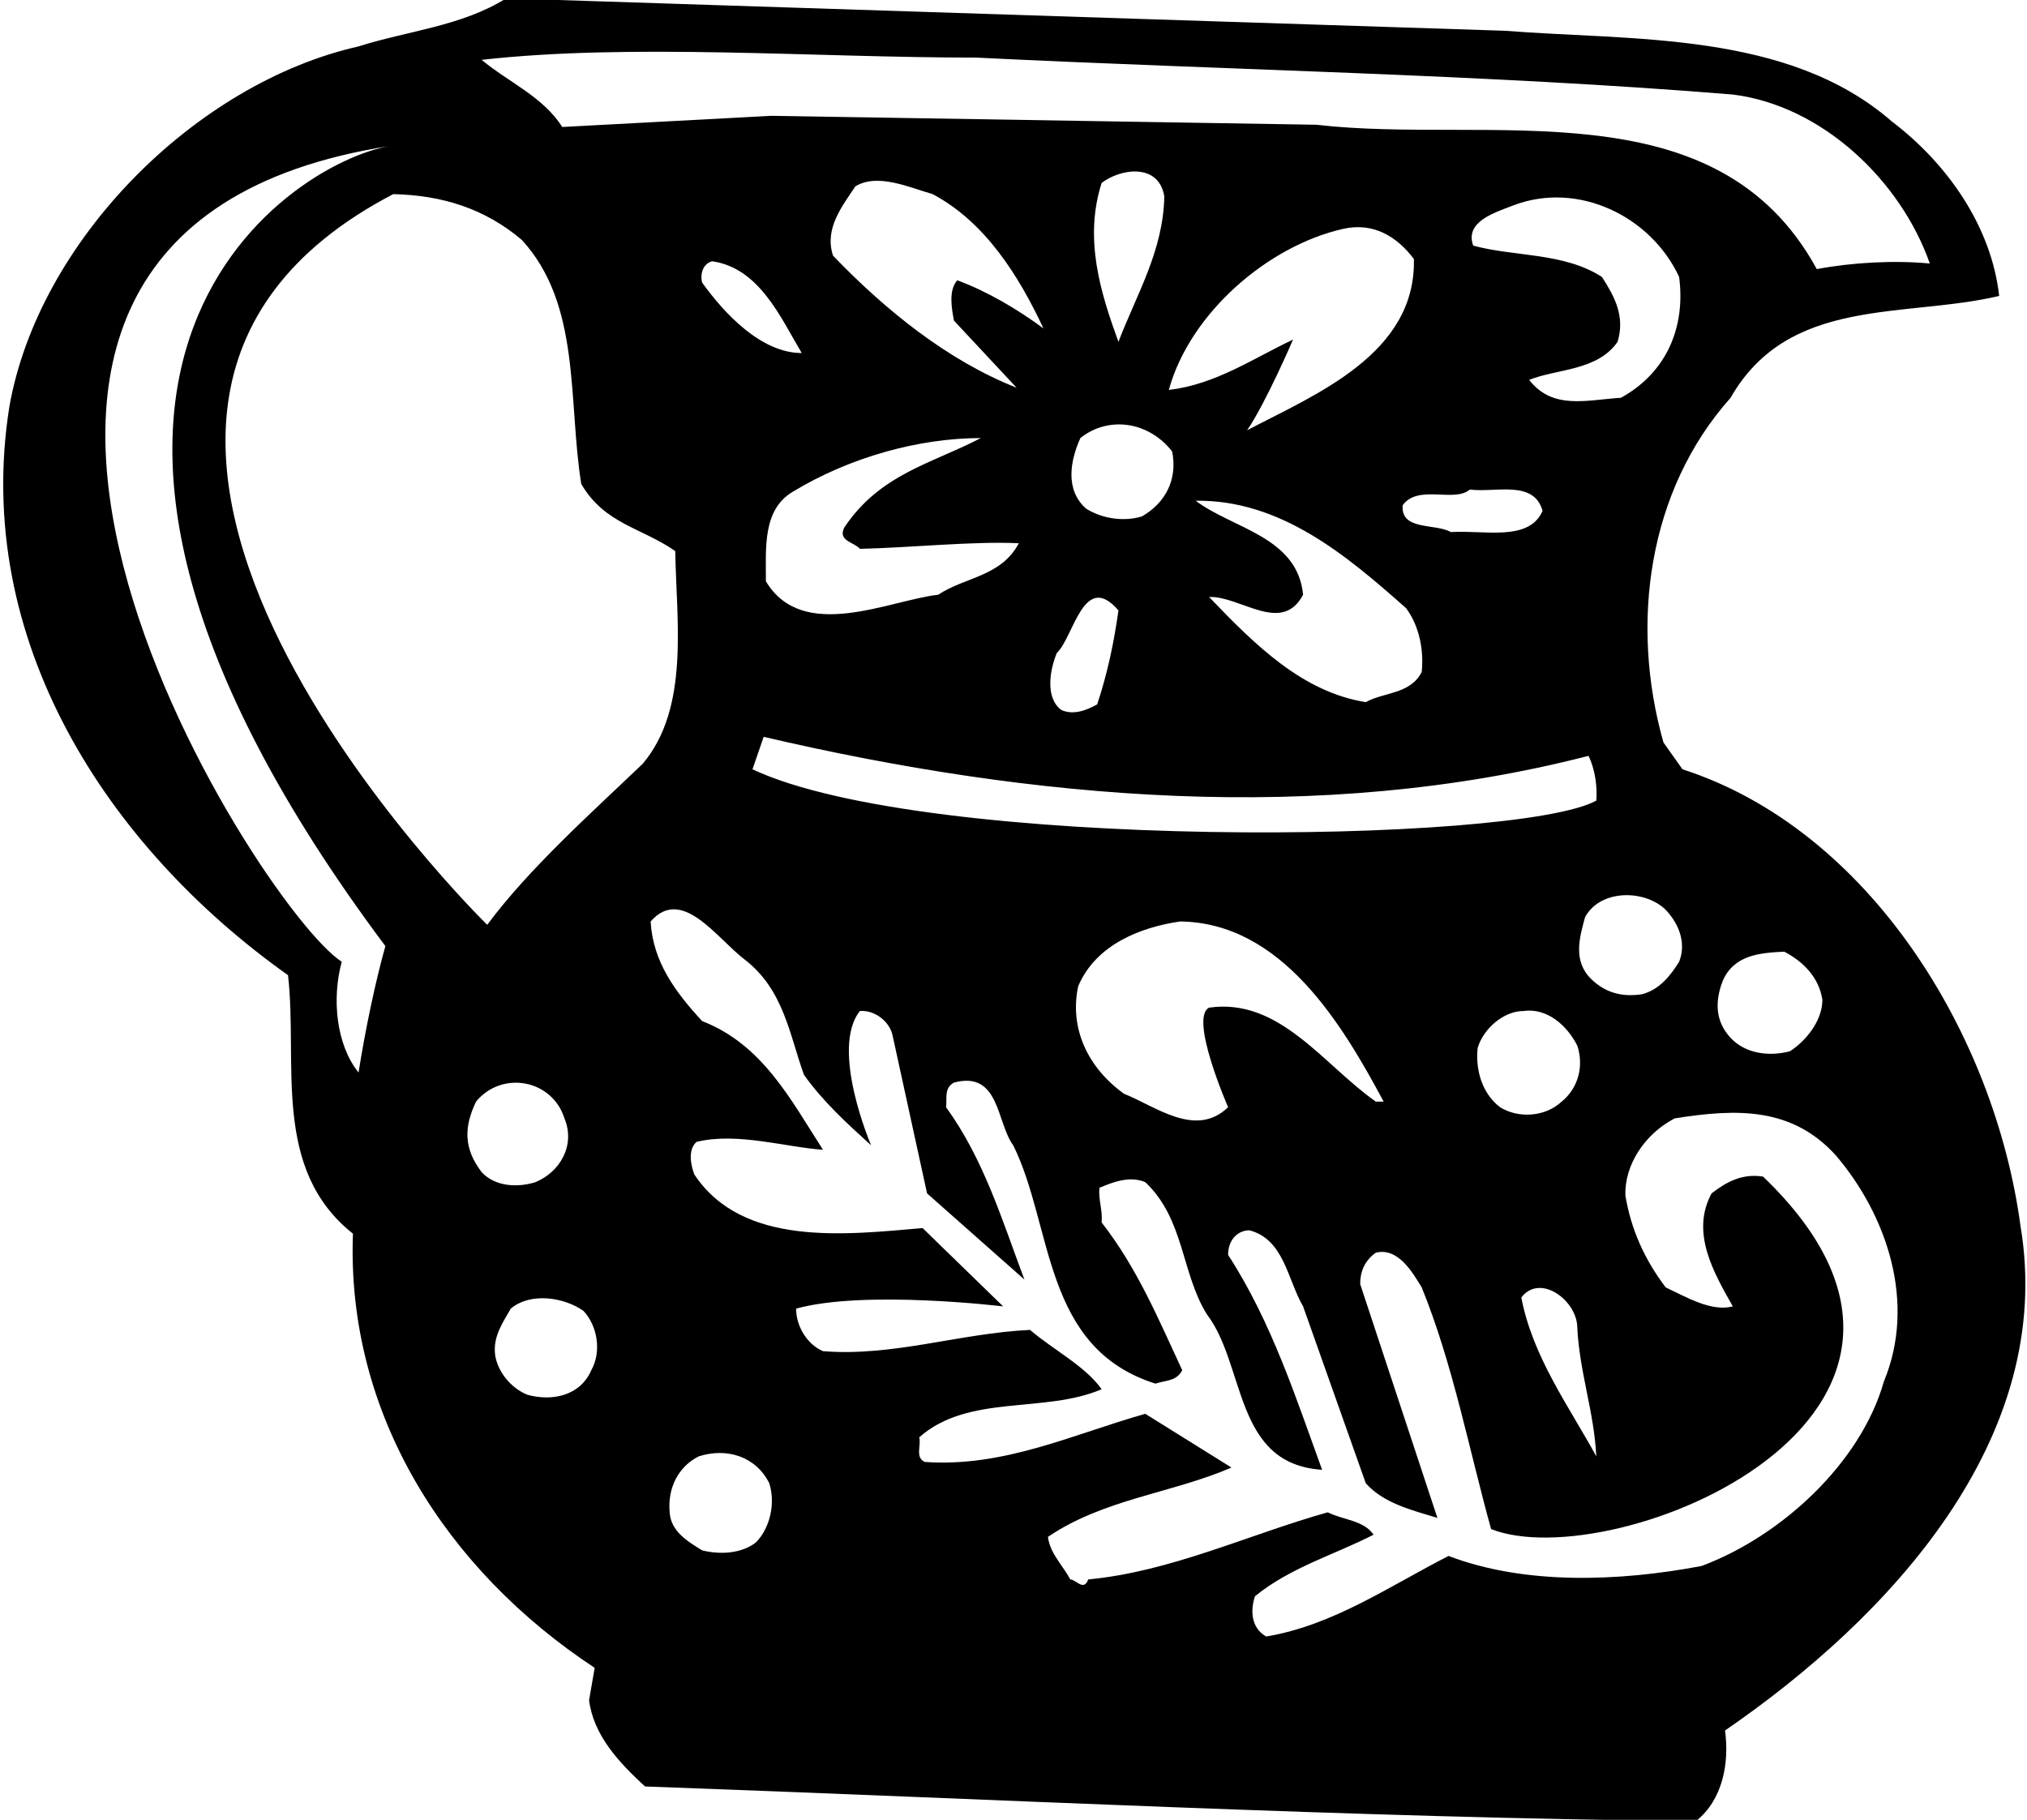<?xml version="1.0" encoding="UTF-8"?>
<svg xmlns="http://www.w3.org/2000/svg" xmlns:xlink="http://www.w3.org/1999/xlink" width="529pt" height="475pt" viewBox="0 0 529 475" version="1.1">
<g id="surface1">
<path style=" stroke:none;fill-rule:nonzero;fill:rgb(0%,0%,0%);fill-opacity:1;" d="M 527.297 319.961 C 520.578 270.016 487.863 216.566 439.09 200.793 L 434.121 193.785 C 425.359 162.824 430.035 128.066 451.645 103.824 C 466.836 77.246 496.918 83.09 521.742 77.246 C 519.699 59.141 508.309 42.781 493.707 31.684 C 466.543 8.027 425.945 10.656 392.648 8.027 L 132.121 -0.441 C 120.441 6.859 106.422 8.027 93.57 12.113 C 50.926 21.754 10.035 62.938 2.441 106.164 C -7.195 166.914 27.852 220.945 75.168 254.535 C 77.797 277.609 70.789 305.062 92.109 322.004 C 90.355 369.316 116.645 409.914 155.195 435.328 L 153.734 443.793 C 154.902 452.852 161.328 459.859 168.34 466.289 C 258.004 469.5 353.805 474.461 442.594 475.34 C 449.605 469.789 451.355 460.156 450.188 451.684 C 493.121 422.184 536.641 375.453 527.297 319.961 Z M 449.605 255.996 C 452.523 249.277 459.242 248.691 465.668 248.398 C 470.633 251.027 474.723 255.117 475.598 260.961 C 475.598 266.508 471.215 271.77 467.129 274.395 C 461.578 275.855 455.445 274.98 451.645 270.891 C 447.559 266.508 447.559 261.254 449.605 255.996 Z M 435.582 238.473 C 438.504 241.977 439.965 246.648 438.215 251.027 C 435.879 254.828 432.957 258.332 428.574 259.5 C 423.023 260.375 418.645 258.914 415.137 255.41 C 410.465 250.738 412.219 244.605 413.68 239.348 C 418.059 231.461 430.91 232.336 435.582 238.473 Z M 320.508 288.996 C 312.039 297.176 301.523 288.707 293.348 285.492 C 284 278.773 279.035 268.555 281.371 257.453 C 286.047 246.355 298.02 241.977 307.949 240.516 C 334.527 240.809 350.301 267.387 361.105 287.539 L 359.062 287.539 C 345.336 277.898 333.941 260.375 315.543 263.008 C 310.285 265.633 320.508 288.996 320.508 288.996 Z M 196.379 200.793 L 199.301 192.324 C 269.395 208.68 344.164 215.398 414.559 197.289 C 416.309 200.793 416.895 205.469 416.598 208.973 C 395.863 220.359 241.648 222.113 196.379 200.793 Z M 248.949 83.672 L 265.305 101.195 C 247.492 94.188 231.137 81.047 217.406 66.734 C 215.07 59.723 219.742 53.883 223.246 48.625 C 229.09 45.117 237.27 48.918 243.402 50.672 C 257.129 57.973 265.891 71.988 272.316 85.719 C 265.598 80.754 257.715 76.078 249.828 73.156 C 247.492 75.785 248.367 80.461 248.949 83.672 Z M 255.961 114.34 C 243.109 121.059 229.676 123.688 220.328 137.707 C 218.574 141.211 222.957 141.504 224.414 143.254 C 237.559 142.965 254.207 141.211 265.891 141.797 C 261.219 150.559 251.871 150.559 244.859 155.23 C 232.012 156.691 209.523 167.789 199.883 151.727 C 199.883 142.965 199.008 133.031 206.891 128.359 C 221.789 119.309 239.898 114.34 255.961 114.34 Z M 183.234 73.742 C 182.652 71.406 183.527 68.777 185.863 68.195 C 198.129 69.945 203.68 82.797 209.23 92.145 C 198.715 92.145 189.078 81.922 183.234 73.742 Z M 305.906 117.848 C 307.367 125.148 304.152 131.281 298.02 134.785 C 293.348 136.246 287.504 135.371 283.414 132.738 C 277.867 127.777 279.328 120.184 281.953 114.34 C 289.258 108.5 299.77 109.961 305.906 117.848 Z M 287.504 47.75 C 292.469 43.949 302.398 42.492 303.859 51.254 C 303.57 65.562 296.559 76.957 291.887 89.223 C 287.211 76.371 282.828 62.352 287.504 47.75 Z M 312.039 130.695 C 334.238 130.402 351.469 145.008 366.945 158.734 C 370.453 163.406 371.621 169.836 371.035 175.383 C 368.117 181.227 361.105 180.641 356.434 183.27 C 340.078 180.641 327.812 168.664 315.543 155.816 C 323.719 155.523 334.527 165.746 340.078 155.23 C 338.617 140.043 321.676 137.996 312.039 130.695 Z M 366.07 131.863 C 370.16 126.316 379.508 131.281 383.594 127.777 C 390.312 128.652 400.242 125.148 402.578 133.324 C 399.074 141.504 387.102 138.289 378.629 138.875 C 374.543 136.539 365.484 138.582 366.07 131.863 Z M 325.477 112.297 C 330.438 104.992 337.449 88.641 337.449 88.641 C 326.934 93.602 317.297 100.32 305.031 101.781 C 310.578 81.629 331.023 64.105 350.59 59.723 C 358.477 57.973 364.609 61.77 368.992 67.609 C 369.574 92.434 343.289 102.949 325.477 112.297 Z M 291.887 159.32 C 290.719 167.789 288.965 175.969 286.336 183.852 C 283.707 185.312 280.203 186.773 276.988 185.312 C 272.609 182.102 274.066 174.508 275.82 170.418 C 280.203 166.328 282.828 148.805 291.887 159.32 Z M 385.641 273.52 C 387.102 268.555 392.355 263.883 397.613 263.883 C 403.75 263.008 409.008 267.68 411.637 272.934 C 413.387 278.191 411.926 284.031 407.547 287.539 C 403.164 291.629 396.152 291.918 391.48 288.996 C 386.516 285.203 385.055 278.773 385.641 273.52 Z M 411.637 346.539 C 412.219 358.223 416.016 368.441 416.598 380.125 C 409.59 367.273 399.953 354.133 397.031 338.648 C 401.996 332.227 411.637 339.527 411.637 346.539 Z M 423.023 103.824 C 413.973 104.41 405.211 107.039 399.074 99.152 C 406.375 96.23 416.895 96.816 422.148 89.223 C 424.195 82.504 421.273 77.246 418.059 72.281 C 408.129 65.855 394.988 67.023 384.473 64.105 C 382.137 57.68 390.605 55.344 394.988 53.59 C 411.926 47.164 430.91 56.512 438.215 72.281 C 439.965 85.719 434.707 97.402 423.023 103.824 Z M 254.793 15.035 C 319.633 18.25 388.27 19.418 452.23 24.676 C 475.598 27.594 496.043 47.164 503.637 68.777 C 494.289 67.902 483.484 68.484 474.137 70.238 C 447.852 22.047 388.562 37.816 343.578 32.562 L 201.344 30.227 L 146.727 33.145 C 141.762 25.258 132.707 21.461 125.695 15.621 C 164.543 11.238 212.441 15.035 254.793 15.035 Z M 93.57 279.945 C 87.727 272.645 86.559 260.668 89.188 251.027 C 67.281 237.012 -45 60.883 101.746 38.109 C 75.461 42.492 -10.992 97.793 100.578 246.941 C 97.949 256.285 95.32 268.848 93.57 279.945 Z M 124.234 287.539 C 130.953 279.359 144.098 281.695 147.309 291.918 C 150.23 298.93 146.141 305.938 139.715 308.566 C 135.043 310.027 129.203 309.738 125.695 305.938 C 121.023 299.805 121.023 294.254 124.234 287.539 Z M 154.32 357.633 C 151.398 364.355 144.098 365.812 137.672 364.062 C 133.289 362.312 129.785 357.93 129.203 353.551 C 128.617 348.578 131.539 344.785 133.289 341.57 C 138.547 337.188 147.309 338.648 152.273 342.156 C 156.07 346.246 156.949 352.961 154.32 357.633 Z M 167.754 199.332 C 154.32 212.184 137.965 226.789 127.156 241.391 C 127.156 241.391 -8.574 108.684 102.621 50.672 C 115.477 50.961 126.57 54.465 136.211 62.645 C 151.691 79.586 148.188 104.41 151.691 126.316 C 157.824 136.828 167.465 137.707 176.227 143.84 C 176.516 162.238 180.023 184.73 167.754 199.332 Z M 197.254 402.613 C 193.457 405.535 187.906 405.824 183.234 404.66 C 179.438 402.324 175.059 399.695 174.766 394.73 C 174.18 388.301 177.102 382.758 182.359 380.125 C 189.66 377.785 197.254 380.125 200.762 387.137 C 202.512 392.68 200.762 399.109 197.254 402.613 Z M 444.055 408.746 C 422.438 412.836 397.906 413.715 378.047 406.121 C 362.566 414.008 347.961 424.227 330.438 427.148 C 326.352 424.809 326.352 420.137 327.516 416.637 C 336.863 409.043 348.254 405.824 358.477 400.57 C 355.848 396.773 350.59 396.773 346.504 394.73 C 325.766 400.57 305.609 410.207 284 412.254 C 282.828 415.465 280.785 412.254 279.328 412.254 C 277.281 408.457 274.066 405.535 273.484 401.152 C 288.086 391.223 305.906 389.762 321.383 383.047 L 298.895 369.023 C 280.203 374.285 262.094 383.047 241.355 381.586 C 238.73 380.418 240.48 377.207 239.898 375.156 C 252.746 363.77 272.609 369.023 287.504 362.602 C 283.121 356.469 274.945 352.379 268.812 347.121 C 250.41 347.996 233.18 354.133 214.777 352.672 C 210.691 350.918 207.77 346.246 207.77 341.57 C 225.586 336.605 261.801 340.984 261.801 340.984 L 240.773 320.539 C 220.621 322.297 193.75 325.508 181.191 306.523 C 180.312 304.188 179.438 300.098 181.773 298.055 C 192.289 295.426 205.434 299.516 214.777 300.098 C 206.309 286.953 199.008 272.645 183.234 266.508 C 176.227 258.914 170.383 251.027 169.801 240.516 C 177.977 231.168 187.031 244.895 194.336 250.445 C 204.555 258.332 206.016 270.016 209.812 280.531 C 214.777 287.539 221.203 293.379 227.336 298.93 C 227.336 298.93 216.531 273.809 224.414 263.883 C 228.215 263.59 232.012 266.508 232.887 270.016 L 241.941 311.488 L 267.352 333.98 C 261.512 318.5 256.836 302.727 246.906 288.996 C 247.199 286.66 246.32 284.031 248.949 282.57 C 260.926 279.359 260.051 293.09 264.43 298.93 C 274.945 320.25 272.023 351.793 301.523 361.141 C 304.152 360.266 307.07 360.555 308.531 357.633 C 302.398 344.488 296.848 331.059 287.504 319.082 C 287.797 315.867 286.629 313.238 286.922 310.027 C 290.426 308.566 294.809 306.816 298.895 308.566 C 309.117 318.203 308.242 332.227 314.957 343.031 C 325.18 356.469 321.969 382.168 345.039 383.629 C 338.324 365.23 331.898 345.078 320.508 327.551 C 320.508 323.461 323.137 321.125 326.059 321.125 C 335.113 323.461 335.988 333.98 340.078 340.984 L 356.434 387.137 C 361.105 392.391 368.406 394.145 375.129 396.191 L 354.973 335.145 C 354.973 331.934 356.141 329.012 359.062 326.969 C 364.902 325.508 368.699 332.227 371.035 336.023 C 379.215 356.172 383.305 378.078 389.145 399.109 C 420.98 411.668 525.102 369.469 460.117 307.105 C 454.566 306.23 450.48 308.566 446.684 311.488 C 441.133 321.711 447.266 332.227 452.23 340.984 C 446.684 342.449 440.258 338.648 434.707 336.023 C 429.16 328.723 425.652 320.836 424.195 312.074 C 423.898 304.188 429.16 296.008 437.043 291.918 C 453.402 289.293 467.711 288.996 479.102 301.559 C 492.535 317.328 500.133 340.109 491.66 360.555 C 485.527 382.168 464.5 401.152 444.055 408.746 "/>
</g>
</svg>
